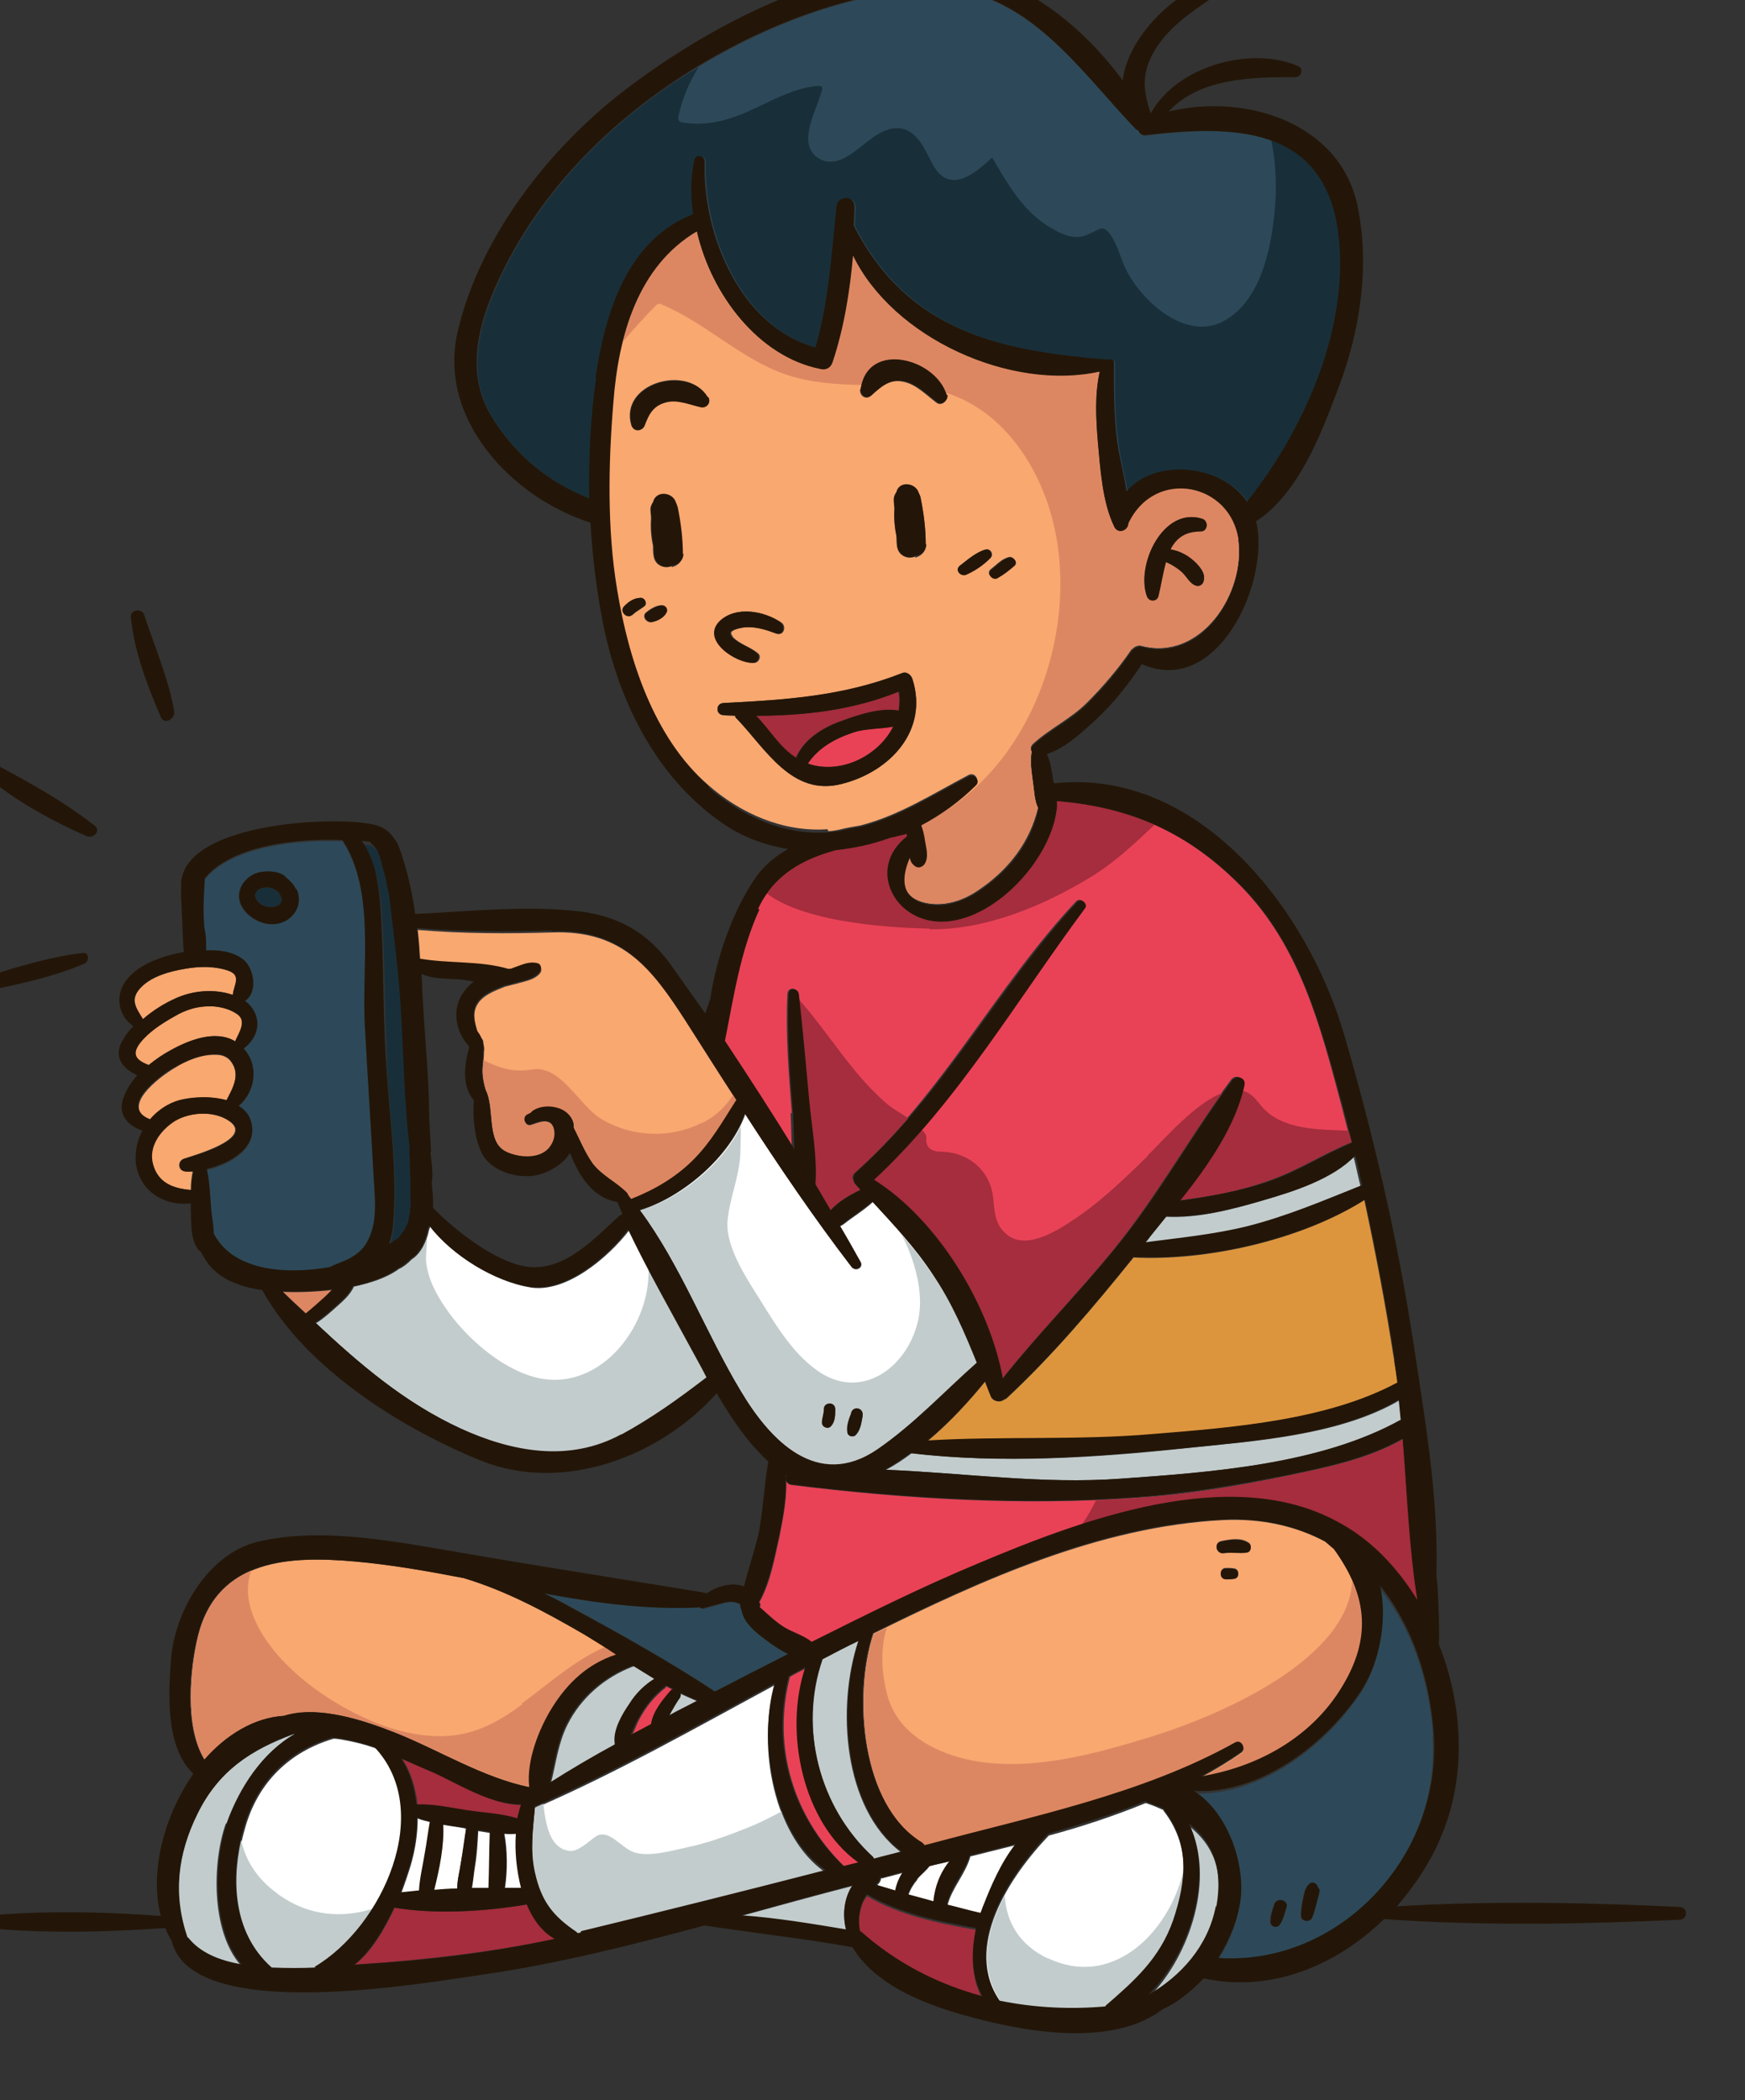 <?xml version="1.0" encoding="UTF-8" standalone="no"?>
<!-- Created with Inkscape (http://www.inkscape.org/) -->

<svg
   xmlns:dc="http://purl.org/dc/elements/1.1/"
   xmlns:cc="http://creativecommons.org/ns#"
   xmlns:rdf="http://www.w3.org/1999/02/22-rdf-syntax-ns#"
   xmlns:svg="http://www.w3.org/2000/svg"
   xmlns="http://www.w3.org/2000/svg"
   xmlns:sodipodi="http://sodipodi.sourceforge.net/DTD/sodipodi-0.dtd"
   xmlns:inkscape="http://www.inkscape.org/namespaces/inkscape"
   width="68.438mm"
   height="82.38mm"
   viewBox="0 0 68.438 82.38"
   version="1.1"
   id="svg8"
   inkscape:version="0.92.3 (3ce5693, 2018-03-11)"
   sodipodi:docname="drawing.svg">
  <rect x="0" y="0" width="68.438" height="82.38" fill="#333333" stroke="none"/>
  <defs
     id="defs2" />
  <sodipodi:namedview
     id="base"
     pagecolor="#ffffff"
     bordercolor="#666666"
     borderopacity="1.0"
     inkscape:pageopacity="0.0"
     inkscape:pageshadow="2"
     inkscape:zoom="0.12374369"
     inkscape:cx="1727.2375"
     inkscape:cy="496.82182"
     inkscape:document-units="mm"
     inkscape:current-layer="layer1"
     showgrid="false"
     fit-margin-top="0"
     fit-margin-left="0"
     fit-margin-right="0"
     fit-margin-bottom="0"
     inkscape:window-width="1366"
     inkscape:window-height="658"
     inkscape:window-x="0"
     inkscape:window-y="27"
     inkscape:window-maximized="1" />
  <g
     inkscape:label="Layer 1"
     inkscape:groupmode="layer"
     id="layer1"
     transform="translate(774.021,-401.205)">
    <g
       style="clip-rule:evenodd;fill-rule:evenodd;image-rendering:optimizeQuality;shape-rendering:geometricPrecision;text-rendering:geometricPrecision"
       id="g2311"
       transform="matrix(0.025,0,0,0.025,-851.839,317.406)">
      <path
         class="fil9"
         d="m 4201,3689 c -4,-29 -4,-58 2,-85 2,-9 17,-7 16,2 -4,113 55,259 174,292 21,-72 26,-146 33,-221 2,-17 28,-18 28,0 0,9 -1,20 -1,29 0,0 1,2 1,3 85,163 228,194 395,208 v 0 c 5,0 12,-2 12,5 0,42 -1,81 5,123 3,25 10,52 15,79 45,-52 148,-44 189,16 90,-113 162,-275 143,-422 -22,-170 -167,-170 -303,-153 -5,1 -9,-3 -11,-8 -2,-1 -4,-1 -5,-3 -93,-98 -180,-231 -335,-219 -135,11 -275,70 -387,145 -112,75 -209,175 -269,297 -34,70 -63,155 -19,228 37,60 89,104 154,130 -2,-64 2,-129 11,-190 15,-102 50,-216 153,-256 z"
         id="path2143"
         inkscape:connector-curvature="0"
         style="fill:#2d4959;fill-rule:nonzero" />
      <path
         class="fil10"
         d="m 5213,3718 c -11,-84 -51,-126 -106,-146 8,38 9,78 5,115 -6,59 -23,140 -82,170 -62,31 -136,-41 -156,-94 -4,-10 -19,-59 -36,-52 -9,4 -19,10 -28,12 -20,4 -40,-8 -56,-18 -40,-27 -61,-66 -85,-106 -30,29 -69,58 -94,9 -12,-23 -25,-55 -55,-55 -32,0 -57,35 -85,48 -19,9 -41,5 -51,-15 -11,-23 8,-61 15,-82 3,-11 9,-19 -6,-17 -12,1 -23,4 -35,8 -25,9 -48,21 -72,32 -34,15 -67,23 -104,17 -4,-1 -6,-5 -5,-9 6,-29 17,-54 32,-78 -13,8 -25,15 -37,23 -112,75 -209,175 -269,297 -34,70 -63,155 -19,228 37,60 89,104 154,130 -2,-64 2,-129 11,-190 15,-102 50,-216 153,-256 -4,-29 -4,-58 2,-85 2,-9 17,-7 16,2 -4,113 55,259 174,292 21,-72 26,-146 33,-221 2,-17 28,-18 28,0 0,9 -1,20 -1,29 0,0 1,2 1,3 85,163 228,194 395,208 v 0 c 5,0 12,-2 12,5 0,42 -1,81 5,123 3,25 10,52 15,79 45,-52 148,-44 189,16 90,-113 162,-275 143,-422 z"
         id="path2145"
         inkscape:connector-curvature="0"
         style="fill:#182f3a;fill-rule:nonzero" />
      <path
         class="fil11"
         d="m 4942,5261 c -8,10 -17,21 -25,31 -3,3 -5,6 -8,10 53,-7 107,-12 159,-25 63,-15 119,-40 179,-64 -4,-16 -7,-31 -11,-47 -34,36 -98,56 -144,70 -48,14 -101,28 -152,25 z"
         id="path2147"
         inkscape:connector-curvature="0"
         style="fill:#c3cccd;fill-rule:nonzero" />
      <path
         class="fil11"
         d="m 4543,5632 c -13,10 -27,19 -40,26 123,5 246,23 369,14 140,-10 314,-22 441,-93 -1,-11 -2,-21 -3,-31 -94,56 -229,65 -335,76 -141,15 -290,25 -431,8 z"
         id="path2149"
         inkscape:connector-curvature="0"
         style="fill:#c3cccd;fill-rule:nonzero" />
      <path
         class="fil6"
         d="m 4891,5325 c -62,77 -127,154 -199,221 -1,1 -3,2 -4,2 -6,5 -18,3 -21,-5 -3,-8 -6,-15 -9,-23 -23,28 -54,63 -90,93 117,-7 235,0 352,-10 123,-11 274,-21 385,-81 -1,-11 -3,-22 -5,-34 -13,-85 -29,-169 -47,-253 -98,62 -246,96 -363,90 z"
         id="path2151"
         inkscape:connector-curvature="0"
         style="fill:#dd953d;fill-rule:nonzero" />
      <path
         class="fil2"
         d="m 4938,6192 c -9,-4 -18,-8 -28,-11 -49,20 -100,37 -152,51 -62,65 -135,175 -76,262 54,11 110,14 166,9 44,-39 85,-74 106,-134 21,-62 26,-122 -16,-176 z"
         id="path2153"
         inkscape:connector-curvature="0"
         style="fill:#ffffff;fill-rule:nonzero" />
      <path
         class="fil11"
         d="m 4979,6217 c 39,80 3,201 -64,269 53,-30 95,-77 106,-139 12,-61 -6,-101 -43,-130 z"
         id="path2155"
         inkscape:connector-curvature="0"
         style="fill:#c3cccd;fill-rule:nonzero" />
      <path
         class="fil8"
         d="m 4644,6380 c -57,-10 -121,-23 -171,-53 -4,5 -7,10 -9,17 -4,13 -5,27 -2,41 0,0 1,1 1,1 56,50 121,83 191,102 -18,-32 -18,-71 -10,-107 z"
         id="path2157"
         inkscape:connector-curvature="0"
         style="fill:#a52d3d;fill-rule:nonzero" />
      <path
         class="fil2"
         d="m 4635,6265 c -8,28 -29,49 -36,77 17,5 35,9 52,13 1,-5 3,-9 5,-13 11,-29 27,-67 50,-95 -24,6 -48,12 -72,18 z"
         id="path2159"
         inkscape:connector-curvature="0"
         style="fill:#ffffff;fill-rule:nonzero" />
      <path
         class="fil9"
         d="m 5361,6077 c -6,-89 -34,-171 -84,-233 12,57 -2,124 -32,168 -56,82 -156,158 -260,154 52,33 81,112 73,170 -4,31 -16,63 -35,92 190,12 350,-161 337,-351 z m -231,268 v 0 c -3,9 -4,18 -10,26 -4,6 -15,5 -15,-4 0,-9 3,-18 6,-27 4,-12 23,-7 19,5 z m 51,-21 v 0 c -1,4 -2,8 -3,11 -2,8 -4,16 -7,24 -4,9 -19,9 -18,-2 0,-10 2,-20 4,-30 2,-9 5,-15 10,-20 6,-4 13,2 13,8 0,-3 0,4 1,3 0,2 0,4 -1,6 z"
         id="path2161"
         inkscape:connector-curvature="0"
         style="fill:#2d4959;fill-rule:nonzero" />
      <path
         class="fil2"
         d="m 3702,6095 c -17,-6 -33,-10 -50,-13 -5,-1 -11,-2 -16,-2 -68,20 -119,68 -139,141 -22,76 -19,164 44,220 23,1 47,1 69,0 107,-63 189,-245 94,-345 z"
         id="path2163"
         inkscape:connector-curvature="0"
         style="fill:#ffffff;fill-rule:nonzero" />
      <path
         class="fil11"
         d="m 4757,6425 c -45,-21 -66,-58 -68,-99 -29,54 -42,115 -6,167 54,11 110,14 166,9 44,-39 85,-74 106,-134 10,-30 17,-60 16,-89 -18,96 -107,195 -213,146 z"
         id="path2165"
         inkscape:connector-curvature="0"
         style="fill:#c3cccd;fill-rule:nonzero" />
      <path
         class="fil11"
         d="m 3548,6323 c -32,-23 -50,-52 -57,-84 -16,72 -9,150 49,202 23,1 47,1 69,0 36,-21 69,-56 94,-96 -50,17 -104,15 -154,-21 z"
         id="path2167"
         inkscape:connector-curvature="0"
         style="fill:#c3cccd;fill-rule:nonzero" />
      <path
         class="fil2"
         d="m 3742,6322 c 10,-1 19,-3 29,-3 1,-20 6,-39 9,-58 3,-17 5,-34 8,-50 -7,-2 -14,-3 -20,-6 0,25 -4,50 -11,74 -4,13 -9,28 -15,44 z"
         id="path2169"
         inkscape:connector-curvature="0"
         style="fill:#ffffff;fill-rule:nonzero" />
      <path
         class="fil11"
         d="m 3468,6213 c 20,-56 56,-111 107,-140 -1,0 -1,0 -2,0 -65,24 -118,57 -151,125 -31,64 -39,128 -16,195 17,23 48,36 84,42 -47,-54 -44,-163 -23,-222 z"
         id="path2171"
         inkscape:connector-curvature="0"
         style="fill:#c3cccd;fill-rule:nonzero" />
      <path
         class="fil2"
         d="m 3830,6316 c 0,-14 4,-28 6,-42 3,-17 6,-35 8,-53 -2,0 -4,-1 -6,-1 -10,-2 -20,-3 -31,-5 2,33 -6,71 -14,103 12,-1 24,-1 36,-2 z"
         id="path2173"
         inkscape:connector-curvature="0"
         style="fill:#ffffff;fill-rule:nonzero" />
      <path
         class="fil2"
         d="m 4328,5996 c -124,67 -247,137 -376,193 -3,35 -8,69 0,104 10,45 28,68 65,93 1,0 1,1 2,2 2,0 3,-1 5,-1 128,-32 256,-64 384,-96 -81,-54 -108,-200 -80,-293 z"
         id="path2175"
         inkscape:connector-curvature="0"
         style="fill:#ffffff;fill-rule:nonzero" />
      <path
         class="fil11"
         d="m 4339,6194 c -17,9 -34,18 -52,25 -32,13 -65,25 -99,32 -23,5 -58,15 -81,7 -20,-7 -39,-37 -59,-25 -11,7 -28,25 -42,23 -31,-4 -37,-41 -41,-74 -4,2 -9,4 -13,6 -3,35 -8,69 0,104 10,45 28,68 65,93 1,0 1,1 2,2 2,0 3,-1 5,-1 128,-32 256,-64 384,-96 -31,-21 -54,-55 -69,-94 z"
         id="path2177"
         inkscape:connector-curvature="0"
         style="fill:#c3cccd;fill-rule:nonzero" />
      <path
         class="fil11"
         d="m 4440,6380 c -6,-23 -3,-50 10,-69 -58,15 -116,31 -174,47 55,4 109,13 163,22 z"
         id="path2179"
         inkscape:connector-curvature="0"
         style="fill:#c3cccd;fill-rule:nonzero" />
      <path
         class="fil8"
         d="m 4430,4484 c 23,-8 64,-23 92,-17 2,-10 2,-20 0,-30 -71,29 -148,38 -224,38 21,22 36,50 63,66 12,-28 41,-47 69,-57 z"
         id="path2181"
         inkscape:connector-curvature="0"
         style="fill:#a52d3d;fill-rule:nonzero" />
      <path
         class="fil7"
         d="m 4378,5969 c -9,5 -18,9 -26,14 -28,109 5,219 85,297 0,0 0,1 1,1 8,-2 16,-4 24,-6 -86,-62 -116,-206 -83,-306 z"
         id="path2183"
         inkscape:connector-curvature="0"
         style="fill:#e94256;fill-rule:nonzero" />
      <path
         class="fil2"
         d="m 3853,6315 c 9,0 18,0 27,0 1,-29 1,-58 2,-87 -6,-1 -13,-2 -19,-3 -1,19 -2,37 -5,55 -2,12 -3,24 -5,36 z"
         id="path2185"
         inkscape:connector-curvature="0"
         style="fill:#ffffff;fill-rule:nonzero" />
      <path
         class="fil8"
         d="m 3940,6340 c -65,11 -143,16 -208,5 -16,34 -36,69 -63,90 3,0 6,0 8,-1 103,-7 206,-19 307,-40 -20,-11 -34,-31 -44,-54 z"
         id="path2187"
         inkscape:connector-curvature="0"
         style="fill:#a52d3d;fill-rule:nonzero" />
      <path
         class="fil12"
         d="m 3634,5376 c -27,3 -55,4 -77,3 12,12 24,23 36,34 10,-9 21,-17 31,-27 4,-3 7,-7 11,-11 z"
         id="path2189"
         inkscape:connector-curvature="0"
         style="fill:#dd8762;fill-rule:nonzero" />
      <path
         class="fil9"
         d="m 3630,5342 c 11,-7 25,-9 35,-16 6,-4 12,-10 18,-15 26,-36 17,-81 15,-126 -4,-75 -9,-149 -13,-224 -5,-90 17,-209 -35,-289 -73,-3 -175,9 -216,60 -1,17 -3,35 -2,53 0,7 1,15 1,22 1,8 2,16 3,24 0,1 0,2 0,3 0,3 0,7 0,10 21,-1 42,2 58,14 18,13 24,52 3,65 26,19 27,52 -1,74 0,0 -1,0 -1,1 24,26 19,67 -8,90 9,6 17,15 20,27 10,39 -32,64 -70,73 5,21 6,42 7,63 1,12 4,25 4,38 27,59 108,67 183,55 z m -88,-540 v 0 c -26,2 -61,-22 -54,-52 4,-15 19,-28 34,-30 11,-2 31,-1 39,9 6,4 11,10 15,18 12,26 -7,53 -35,55 z"
         id="path2191"
         inkscape:connector-curvature="0"
         style="fill:#2d4959;fill-rule:nonzero" />
      <path
         class="fil10"
         d="m 3522,4746 c 0,0 -1,0 -1,0 -5,3 -10,7 -8,12 4,14 21,20 33,16 10,-4 11,-11 5,-20 -6,-9 -19,-12 -29,-8 z"
         id="path2193"
         inkscape:connector-curvature="0"
         style="fill:#182f3a;fill-rule:nonzero" />
      <path
         class="fil2"
         d="m 4490,5627 c 58,-40 104,-89 156,-136 -19,-47 -39,-94 -68,-137 -28,-43 -62,-79 -96,-116 -14,13 -31,23 -46,35 -2,1 -3,2 -5,3 11,19 21,38 32,56 5,9 -8,16 -14,8 -59,-77 -114,-158 -167,-240 -24,67 -98,130 -165,151 64,86 104,194 159,285 46,77 120,155 214,91 z m -41,-58 v 0 c 4,-11 20,-7 18,5 -2,10 -3,22 -11,30 -4,4 -12,2 -13,-3 -2,-11 2,-21 6,-31 z m -43,-6 v 0 c 1,-12 18,-12 18,0 0,9 0,19 -7,27 -5,5 -13,1 -14,-6 0,-7 2,-14 3,-21 z"
         id="path2195"
         inkscape:connector-curvature="0"
         style="fill:#ffffff;fill-rule:nonzero" />
      <path
         class="fil13"
         d="m 3475,5113 c -24,-19 -64,-17 -89,-2 -23,14 -42,40 -34,68 8,29 32,38 60,40 0,-10 1,-19 3,-29 -4,0 -8,1 -11,0 -12,0 -14,-16 -3,-20 14,-5 106,-30 74,-57 z"
         id="path2197"
         inkscape:connector-curvature="0"
         style="fill:#f9a870;fill-rule:nonzero" />
      <path
         class="fil7"
         d="m 4305,5874 c 13,11 25,23 39,32 13,8 31,13 43,23 86,-44 172,-86 261,-123 159,-67 395,-157 563,-66 51,28 94,71 126,123 -12,-84 -16,-169 -23,-253 -56,32 -122,45 -184,58 -77,16 -155,29 -234,34 -178,13 -364,2 -541,-20 -8,-1 -11,-8 -8,-14 0,0 -1,-1 -1,-1 2,31 -4,64 -10,94 -8,35 -14,73 -32,105 0,0 0,1 1,1 1,2 1,4 0,6 z"
         id="path2199"
         inkscape:connector-curvature="0"
         style="fill:#e94256;fill-rule:nonzero" />
      <path
         class="fil2"
         d="m 4100,5282 c -33,43 -99,99 -155,90 -55,-9 -122,-49 -157,-96 -1,2 -1,3 -2,5 -4,20 -13,38 -27,47 -6,6 -13,12 -20,15 -19,14 -44,22 -71,28 -6,14 -20,25 -31,35 -9,8 -18,16 -28,22 69,65 139,125 228,166 81,38 170,55 253,9 48,-26 91,-57 134,-90 -8,-14 -15,-27 -22,-41 -34,-62 -70,-126 -101,-191 z"
         id="path2201"
         inkscape:connector-curvature="0"
         style="fill:#ffffff;fill-rule:nonzero" />
      <path
         class="fil11"
         d="m 4578,5355 c -16,-24 -33,-45 -51,-66 2,4 4,8 6,12 16,35 28,79 21,118 -15,78 -91,134 -161,82 -36,-26 -62,-68 -85,-105 -21,-34 -57,-85 -54,-128 3,-35 18,-68 20,-104 0,-3 1,-25 1,-45 -29,60 -96,114 -158,132 64,86 104,194 159,285 46,77 120,155 214,91 58,-40 104,-89 156,-136 -19,-47 -39,-94 -68,-137 z m -162,235 v 0 c -5,5 -13,1 -14,-6 0,-7 2,-14 3,-21 1,-12 18,-12 18,0 0,9 0,19 -7,27 z m 50,-16 v 0 c -2,10 -3,22 -11,30 -4,4 -12,2 -13,-3 -2,-11 2,-21 6,-31 4,-11 20,-7 18,5 z"
         id="path2203"
         inkscape:connector-curvature="0"
         style="fill:#c3cccd;fill-rule:nonzero" />
      <path
         class="fil11"
         d="m 4201,5472 c -23,-43 -48,-86 -71,-130 4,93 -80,199 -181,170 -53,-15 -108,-64 -138,-109 -15,-22 -28,-47 -30,-74 0,-8 1,-22 2,-36 -5,15 -13,28 -24,35 -6,6 -13,12 -20,15 -19,14 -44,22 -71,28 -6,14 -20,25 -31,35 -9,8 -18,16 -28,22 69,65 139,125 228,166 81,38 170,55 253,9 48,-26 91,-57 134,-90 -8,-14 -15,-27 -22,-41 z"
         id="path2205"
         inkscape:connector-curvature="0"
         style="fill:#c3cccd;fill-rule:nonzero" />
      <path
         class="fil13"
         d="m 3468,5079 c 10,-19 22,-40 8,-60 -5,-8 -14,-12 -24,-12 -23,-1 -47,9 -66,21 -25,15 -86,62 -37,81 12,-14 28,-24 46,-30 19,-6 49,-8 74,0 z"
         id="path2207"
         inkscape:connector-curvature="0"
         style="fill:#f9a870;fill-rule:nonzero" />
      <path
         class="fil7"
         d="m 4514,4492 c -20,4 -43,2 -62,9 -30,10 -55,24 -72,49 51,18 111,-12 134,-58 z"
         id="path2209"
         inkscape:connector-curvature="0"
         style="fill:#e94256;fill-rule:nonzero" />
      <path
         class="fil7"
         d="m 4355,5099 c -5,-62 -10,-125 -7,-188 1,-11 15,-10 16,0 7,55 11,109 16,164 4,43 13,90 10,134 8,14 16,27 24,41 13,-14 30,-24 47,-32 -2,-3 -5,-5 -7,-8 -1,-1 -2,-3 -3,-5 -3,-5 -3,-11 3,-15 137,-121 222,-291 347,-424 6,-6 18,2 12,10 -105,141 -200,306 -331,426 100,62 181,195 202,312 56,-70 119,-134 176,-204 69,-84 120,-178 184,-264 7,-9 21,-4 19,8 -14,64 -58,126 -101,181 48,-6 94,-14 141,-31 46,-16 85,-42 129,-60 -5,-19 -10,-38 -15,-58 -33,-124 -65,-250 -159,-345 -83,-84 -175,-124 -289,-133 0,2 0,4 0,6 0,1 0,2 0,3 -7,78 -93,175 -175,180 -78,5 -126,-83 -60,-134 0,-1 0,-2 -1,-4 -1,0 -1,1 -2,1 -8,2 -17,4 -25,6 -27,10 -55,16 -84,19 -51,14 -97,38 -122,92 -30,65 -40,136 -54,206 38,56 74,112 109,170 -1,-19 -1,-37 -2,-55 z"
         id="path2211"
         inkscape:connector-curvature="0"
         style="fill:#e94256;fill-rule:nonzero" />
      <path
         class="fil8"
         d="m 5314,5610 c -56,32 -122,45 -184,58 -77,16 -155,29 -234,34 -21,2 -42,3 -64,4 -6,13 -14,26 -22,38 134,-43 283,-67 400,-4 51,28 94,71 126,123 -12,-84 -16,-169 -23,-253 z"
         id="path2213"
         inkscape:connector-curvature="0"
         style="fill:#a52d3d;fill-rule:nonzero" />
      <path
         class="fil8"
         d="m 4572,4810 c 88,1 178,-37 252,-82 39,-24 68,-52 100,-82 -47,-21 -97,-33 -153,-37 0,2 0,4 0,6 0,1 0,2 0,3 -7,78 -93,175 -175,180 -78,5 -126,-83 -60,-134 0,-1 0,-2 -1,-4 -1,0 -1,1 -2,1 -8,2 -17,4 -25,6 -27,10 -55,16 -84,19 -43,12 -82,31 -108,68 63,48 207,54 255,55 z"
         id="path2215"
         inkscape:connector-curvature="0"
         style="fill:#a52d3d;fill-rule:nonzero" />
      <path
         class="fil8"
         d="m 4537,5106 c -14,-9 -29,-18 -35,-24 -54,-47 -89,-109 -136,-162 6,52 11,104 15,156 4,43 13,90 10,134 8,14 16,27 24,41 13,-14 30,-24 47,-32 -2,-3 -5,-5 -7,-8 -1,-1 -2,-3 -3,-5 -3,-5 -3,-11 3,-15 29,-26 56,-54 82,-84 z"
         id="path2217"
         inkscape:connector-curvature="0"
         style="fill:#a52d3d;fill-rule:nonzero" />
      <path
         class="fil8"
         d="m 4914,5165 c -38,37 -77,75 -122,104 -26,17 -74,46 -103,17 -15,-14 -16,-32 -18,-52 -3,-43 -37,-74 -81,-75 -14,0 -26,-5 -24,-22 0,-4 -2,-8 -7,-12 -24,28 -49,54 -76,78 100,62 181,195 202,312 56,-70 119,-134 176,-204 63,-78 112,-164 169,-244 -43,16 -93,75 -117,98 z"
         id="path2219"
         inkscape:connector-curvature="0"
         style="fill:#a52d3d;fill-rule:nonzero" />
      <path
         class="fil8"
         d="m 5086,5081 c -7,-10 -15,-15 -24,-18 -16,61 -57,119 -99,172 48,-6 94,-14 141,-31 46,-16 85,-42 129,-60 -1,-6 -3,-12 -5,-18 -51,-2 -112,-1 -142,-46 z"
         id="path2221"
         inkscape:connector-curvature="0"
         style="fill:#a52d3d;fill-rule:nonzero" />
      <path
         class="fil13"
         d="m 4412,4656 c 5,0 11,-1 16,-2 12,-3 23,-5 35,-7 61,-16 112,-49 169,-79 9,-5 18,6 11,14 -25,25 -54,46 -86,63 3,8 4,16 6,25 2,12 6,25 -1,36 -3,5 -11,7 -16,2 -3,-4 -5,-8 -7,-12 -13,30 -16,65 29,73 29,5 57,-5 80,-21 46,-31 80,-74 93,-129 -6,-12 -6,-28 -8,-40 -2,-16 -5,-32 -2,-48 -2,-4 -2,-8 2,-12 26,-24 59,-39 85,-65 25,-25 48,-52 68,-81 1,-2 3,-3 4,-4 3,-3 8,-5 13,-4 93,25 164,-82 152,-167 -12,-90 -131,-115 -173,-27 v 0 c 0,11 -17,18 -22,6 -19,-39 -22,-91 -26,-134 -3,-37 -5,-74 3,-110 -139,31 -324,-52 -387,-182 -5,57 -14,113 -32,167 -3,8 -10,12 -19,11 -97,-19 -171,-115 -194,-216 -93,55 -123,164 -131,268 -8,96 -10,200 6,295 18,109 57,232 143,307 51,45 118,75 188,70 z m 587,-491 v 0 c 10,3 9,20 -3,20 -25,-1 -39,11 -47,28 12,2 23,7 33,15 10,8 24,22 19,35 -2,5 -7,9 -12,7 -10,-3 -15,-15 -23,-22 -7,-6 -16,-11 -24,-15 -5,18 -8,38 -12,54 -2,9 -15,8 -18,0 -18,-49 26,-142 87,-122 z m -450,60 v 0 c -11,5 -27,0 -29,-16 -1,-5 -1,-11 -1,-16 -3,-14 -4,-29 -3,-43 0,-5 -1,-10 -1,-14 0,-4 2,-8 4,-11 4,-18 30,-15 35,1 1,2 3,4 3,8 5,24 8,49 8,74 0,10 -8,17 -17,19 z m 154,14 v 0 c -8,7 -17,13 -26,19 -8,5 -18,-7 -10,-13 9,-7 17,-16 28,-19 7,-2 13,7 7,13 z m -85,1 v 0 c 13,-10 25,-21 41,-26 8,-2 13,8 8,13 -11,11 -24,20 -38,26 -8,4 -19,-7 -10,-14 z m -155,-278 v 0 c 11,-76 118,-48 135,10 2,8 -8,18 -16,12 -16,-12 -32,-29 -52,-33 -22,-5 -35,8 -51,22 -8,7 -18,0 -17,-10 z m -371,341 v 0 c 7,-7 16,-13 26,-13 6,0 11,9 6,13 -6,5 -13,8 -18,13 -9,8 -22,-5 -13,-13 z m 66,9 v 0 c -3,9 -14,14 -23,16 -8,2 -16,-9 -9,-15 6,-5 14,-10 21,-11 6,-1 12,4 10,10 z m 9,-72 v 0 c -11,5 -27,0 -29,-16 -1,-5 -1,-11 -1,-16 -3,-14 -4,-28 -3,-43 0,-5 -1,-10 -1,-14 0,-4 2,-8 4,-11 4,-18 30,-15 35,1 1,2 3,4 3,8 5,24 8,49 8,74 0,11 -8,17 -17,19 z m 44,-250 v 0 c -16,-3 -36,-12 -53,-8 -21,5 -28,18 -35,37 -3,9 -17,10 -20,0 -19,-66 88,-96 119,-45 5,9 -3,17 -12,16 z m 32,336 v 0 c 25,-24 70,-15 96,3 8,6 3,21 -7,17 -13,-5 -29,-10 -43,-10 -6,0 -11,0 -17,2 -4,1 -9,3 -10,4 -1,1 -2,1 -2,2 0,0 0,0 0,0 0,0 0,2 0,1 0,0 0,2 0,2 1,2 2,3 3,5 11,11 27,15 39,25 6,5 1,15 -6,15 -27,1 -83,-36 -52,-66 z m 26,154 v 0 c -2,-2 -2,-4 -3,-5 -6,0 -12,0 -18,-1 -13,-1 -13,-19 0,-19 98,-5 188,-10 280,-47 7,-3 14,3 16,9 26,81 -35,146 -111,165 -78,20 -119,-55 -164,-102 z"
         id="path2223"
         inkscape:connector-curvature="0"
         style="fill:#f9a870;fill-rule:nonzero" />
      <path
         class="fil13"
         d="m 3389,4918 c 27,-12 60,-15 89,-5 1,-15 14,-31 -7,-38 -21,-7 -46,-7 -68,-3 -24,4 -52,12 -69,29 -18,19 -8,32 3,50 16,-14 34,-25 52,-33 z"
         id="path2225"
         inkscape:connector-curvature="0"
         style="fill:#f9a870;fill-rule:nonzero" />
      <path
         class="fil13"
         d="m 3380,5000 c 28,-16 71,-33 102,-14 0,0 0,0 0,0 0,0 0,-1 0,-1 5,-12 18,-30 4,-41 -10,-8 -25,-12 -38,-13 -20,-1 -37,2 -55,12 -20,11 -41,23 -56,40 -18,20 -15,31 9,40 11,-9 22,-17 34,-23 z"
         id="path2227"
         inkscape:connector-curvature="0"
         style="fill:#f9a870;fill-rule:nonzero" />
      <path
         class="fil10"
         d="m 3719,5016 c 5,87 19,178 11,264 -1,9 -3,18 -6,27 3,-2 6,-4 9,-6 2,-2 5,-4 7,-5 5,-8 11,-15 14,-24 1,-4 2,-7 2,-11 0,-2 1,-4 1,-5 0,-1 0,-2 0,-3 0,-3 1,-6 1,-8 -1,-16 0,-32 -1,-48 -1,-15 -1,-30 -1,-44 -8,-68 -9,-137 -13,-205 -4,-64 -12,-127 -19,-190 -2,-6 -2,-13 -4,-18 -1,-3 -1,-7 -2,-10 -3,-9 -5,-19 -8,-29 -2,-7 -5,-14 -10,-19 -1,-1 -3,-2 -4,-3 -4,-1 -9,-1 -14,-2 19,27 26,63 29,97 6,81 5,163 9,245 z"
         id="path2229"
         inkscape:connector-curvature="0"
         style="fill:#182f3a;fill-rule:nonzero" />
      <path
         class="fil13"
         d="m 3911,4874 c 1,0 1,0 2,0 2,-1 5,-1 7,-2 12,-4 23,-10 36,-7 7,2 7,10 4,14 -9,11 -26,13 -39,17 -5,1 -11,3 -16,4 -17,7 -37,14 -45,31 -6,13 -2,27 2,40 3,3 5,7 7,12 1,1 2,2 2,4 0,1 0,2 0,2 1,4 2,9 1,13 0,9 -1,19 -2,29 0,11 2,22 5,32 15,29 0,82 33,98 19,9 50,11 66,-5 9,-9 13,-21 8,-33 -7,-18 -26,-8 -36,-5 -9,3 -13,-10 -6,-15 2,-1 4,-2 6,-3 1,-1 1,-2 3,-3 12,-8 28,-9 42,-4 12,4 24,16 22,29 10,20 18,41 31,58 14,20 36,29 53,45 1,1 2,2 2,4 2,2 3,4 5,6 36,-14 69,-34 97,-61 29,-28 46,-60 67,-93 0,0 1,-1 1,-1 -27,-42 -54,-84 -80,-125 -54,-84 -100,-144 -210,-140 -70,2 -141,2 -211,-4 2,16 3,32 4,48 46,8 94,3 139,16 z"
         id="path2231"
         inkscape:connector-curvature="0"
         style="fill:#f9a870;fill-rule:nonzero" />
      <path
         class="fil2"
         d="m 3931,6314 c -7,-28 -10,-58 -8,-85 -6,1 -13,1 -19,0 5,27 5,58 1,85 9,0 18,0 26,0 z"
         id="path2233"
         inkscape:connector-curvature="0"
         style="fill:#ffffff;fill-rule:nonzero" />
      <path
         class="fil2"
         d="m 4552,6301 c -6,7 -11,15 -14,24 13,4 26,8 40,11 2,-22 11,-46 26,-64 -11,3 -22,5 -33,8 -5,7 -13,13 -19,20 z"
         id="path2235"
         inkscape:connector-curvature="0"
         style="fill:#ffffff;fill-rule:nonzero" />
      <path
         class="fil11"
         d="m 4141,5987 c -11,-7 -23,-14 -34,-21 -1,1 -1,1 -2,1 -44,17 -81,49 -102,91 -15,30 -18,61 -26,92 33,-21 67,-41 102,-60 0,-1 0,-1 0,-2 -3,-20 12,-45 23,-62 11,-16 23,-29 39,-39 z"
         id="path2237"
         inkscape:connector-curvature="0"
         style="fill:#c3cccd;fill-rule:nonzero" />
      <path
         class="fil2"
         d="m 4531,6290 c -11,3 -23,6 -34,9 -1,0 -1,0 -2,0 0,2 -1,4 -2,6 -1,2 -3,3 -4,5 10,3 20,6 30,9 2,-10 6,-20 12,-29 z"
         id="path2239"
         inkscape:connector-curvature="0"
         style="fill:#ffffff;fill-rule:nonzero" />
      <path
         class="fil13"
         d="m 3559,6044 c 54,-17 125,7 173,26 70,28 139,71 212,86 -5,-41 15,-93 36,-125 25,-39 57,-68 100,-83 -17,-11 -33,-22 -49,-31 -62,-36 -124,-69 -190,-89 -57,-11 -114,-21 -170,-26 -101,-9 -216,-5 -247,115 -13,52 -22,145 10,196 34,-39 78,-67 125,-69 z"
         id="path2241"
         inkscape:connector-curvature="0"
         style="fill:#f9a870;fill-rule:nonzero" />
      <path
         class="fil9"
         d="m 4235,6007 c 24,-12 48,-25 72,-37 14,-7 28,-15 43,-22 -12,-6 -24,-14 -32,-20 -16,-11 -38,-28 -41,-49 -1,-2 -2,-4 -2,-7 0,-1 0,-1 0,-2 -7,-4 -15,-5 -24,-3 -11,3 -22,6 -33,9 -3,1 -6,0 -8,-2 -81,4 -162,-7 -243,-22 12,6 25,13 37,19 78,42 157,86 231,135 z"
         id="path2243"
         inkscape:connector-curvature="0"
         style="fill:#2d4959;fill-rule:nonzero" />
      <path
         class="fil8"
         d="m 3790,6132 c -15,-7 -31,-14 -46,-20 14,21 21,46 24,72 26,-2 54,5 79,9 26,4 54,5 80,13 1,-8 3,-15 6,-22 -48,1 -101,-34 -142,-52 z"
         id="path2245"
         inkscape:connector-curvature="0"
         style="fill:#a52d3d;fill-rule:nonzero" />
      <path
         class="fil11"
         d="m 4403,5956 c -37,108 -5,233 79,310 1,1 2,2 2,3 14,-4 28,-7 42,-11 -91,-69 -101,-228 -67,-331 -19,9 -38,19 -57,29 z"
         id="path2247"
         inkscape:connector-curvature="0"
         style="fill:#c3cccd;fill-rule:nonzero" />
      <path
         class="fil13"
         d="m 4998,6140 c 84,-14 164,-56 213,-128 58,-86 47,-156 -5,-229 -2,-2 -5,-4 -7,-6 -2,-2 -5,-4 -7,-6 -45,-24 -99,-37 -161,-34 -193,10 -378,94 -548,178 -32,97 -19,269 76,328 2,1 4,3 5,5 3,-1 5,-1 8,-2 160,-43 333,-78 479,-159 10,-6 18,9 9,15 -20,14 -40,26 -62,38 z m 52,-312 v 0 c -5,1 -9,1 -14,1 -11,0 -11,-17 0,-17 5,0 10,0 14,1 7,2 7,12 0,15 z m -17,-40 v 0 c -11,2 -17,-15 -5,-18 14,-3 31,-6 43,2 6,3 5,14 -2,15 -12,2 -24,-1 -36,1 z"
         id="path2249"
         inkscape:connector-curvature="0"
         style="fill:#f9a870;fill-rule:nonzero" />
      <path
         class="fil12"
         d="m 5056,4200 c -12,-90 -131,-115 -173,-27 v 0 c 0,11 -17,18 -22,6 -19,-39 -22,-91 -26,-134 -3,-37 -5,-74 3,-110 -139,31 -324,-52 -387,-182 -5,57 -14,113 -32,167 -3,8 -10,12 -19,11 -97,-19 -171,-115 -194,-216 -65,38 -99,103 -116,173 17,-20 34,-39 52,-57 2,-2 5,-3 7,-2 71,29 126,87 198,111 39,13 78,15 117,16 16,-66 112,-41 132,12 87,27 144,110 167,196 47,176 -34,402 -204,480 -1,0 -1,1 -2,1 3,8 4,16 6,25 2,12 6,25 -1,36 -3,5 -11,7 -16,2 -3,-4 -5,-8 -7,-12 -13,30 -16,65 29,73 29,5 57,-5 80,-21 46,-31 80,-74 93,-129 -6,-12 -6,-28 -8,-40 -2,-16 -5,-32 -2,-48 -2,-4 -2,-8 2,-12 26,-24 59,-39 85,-65 25,-25 48,-52 68,-81 1,-2 3,-3 4,-4 3,-3 8,-5 13,-4 93,25 164,-82 152,-167 z m -60,-14 v 0 c -25,-1 -39,11 -47,28 12,2 23,7 33,15 10,8 24,22 19,35 -2,5 -7,9 -12,7 -10,-3 -15,-15 -23,-22 -7,-6 -16,-11 -24,-15 -5,18 -8,38 -12,54 -2,9 -15,8 -18,0 -18,-49 26,-142 87,-122 10,3 9,20 -3,20 z"
         id="path2251"
         inkscape:connector-curvature="0"
         style="fill:#dd8762;fill-rule:nonzero" />
      <path
         class="fil13"
         d="m 4499,3957 c 17,0 34,1 51,3 -6,-4 -13,-7 -20,-8 -12,-3 -22,0 -31,6 z"
         id="path2253"
         inkscape:connector-curvature="0"
         style="fill:#f9a870;fill-rule:nonzero" />
      <path
         class="fil12"
         d="m 4213,5114 c -50,25 -110,22 -158,-7 -34,-21 -63,-85 -108,-77 -25,4 -44,0 -66,-10 -3,-1 -6,-3 -10,-5 0,5 -1,10 -1,15 0,11 2,22 5,32 15,29 0,82 33,98 19,9 50,11 66,-5 9,-9 13,-21 8,-33 -7,-18 -26,-8 -36,-5 -9,3 -13,-10 -6,-15 2,-1 4,-2 6,-3 1,-1 1,-2 3,-3 12,-8 28,-9 42,-4 12,4 24,16 22,29 10,20 18,41 31,58 14,20 36,29 53,45 1,1 2,2 2,4 2,2 3,4 5,6 36,-14 69,-34 97,-61 29,-28 46,-60 67,-93 0,0 1,-1 1,-1 -2,-3 -4,-6 -6,-9 -12,18 -28,34 -49,44 z"
         id="path2255"
         inkscape:connector-curvature="0"
         style="fill:#dd8762;fill-rule:nonzero" />
      <path
         class="fil12"
         d="m 3932,6026 c -31,23 -63,42 -102,48 -45,7 -96,-5 -137,-23 -73,-31 -170,-101 -189,-183 -4,-18 -3,-36 3,-52 -39,17 -69,47 -83,101 -13,52 -22,145 10,196 34,-39 78,-67 125,-69 54,-17 125,7 173,26 70,28 139,71 212,86 -5,-41 15,-93 36,-125 25,-39 57,-68 100,-83 -6,-4 -12,-8 -18,-12 -47,20 -90,59 -131,89 z"
         id="path2257"
         inkscape:connector-curvature="0"
         style="fill:#dd8762;fill-rule:nonzero" />
      <path
         class="fil12"
         d="m 5234,5833 c -6,122 -205,210 -316,244 -87,27 -189,55 -281,37 -55,-11 -113,-40 -131,-98 -9,-30 -14,-75 -2,-110 -7,3 -14,7 -21,10 -32,97 -19,269 76,328 2,1 4,3 5,5 3,-1 5,-1 8,-2 160,-43 333,-78 479,-159 10,-6 18,9 9,15 -20,14 -40,26 -62,38 84,-14 164,-56 213,-128 45,-67 49,-124 23,-180 z"
         id="path2259"
         inkscape:connector-curvature="0"
         style="fill:#dd8762;fill-rule:nonzero" />
      <path
         class="fil11"
         d="m 4180,6009 c 1,2 1,5 -1,7 -6,9 -11,18 -17,28 15,-8 30,-15 44,-23 -9,-4 -18,-8 -27,-12 z"
         id="path2261"
         inkscape:connector-curvature="0"
         style="fill:#c3cccd;fill-rule:nonzero" />
      <path
         class="fil7"
         d="m 4135,6059 c 3,-20 18,-38 31,-53 1,-1 3,-2 4,-2 -4,-2 -8,-4 -12,-6 0,1 -1,1 -1,2 -17,13 -31,30 -41,49 -5,9 -8,19 -13,28 11,-6 21,-11 32,-17 0,0 0,0 0,0 z"
         id="path2263"
         inkscape:connector-curvature="0"
         style="fill:#e94256;fill-rule:nonzero" />
      <g
         id="g2309">
        <path
           class="fil3"
           d="m 4118,4290 c -11,0 -19,6 -26,13 -9,8 5,22 13,13 6,-5 12,-9 18,-13 6,-4 1,-14 -6,-13 z"
           id="path2265"
           inkscape:connector-curvature="0"
           style="fill:#231608;fill-rule:nonzero" />
        <path
           class="fil3"
           d="m 4996,4186 c 12,0 13,-16 3,-20 -62,-20 -105,73 -87,122 3,8 15,9 18,0 4,-16 7,-36 12,-54 9,4 17,9 24,15 8,7 13,19 23,22 5,2 11,-2 12,-7 4,-13 -10,-28 -19,-35 -10,-8 -21,-13 -33,-15 9,-17 22,-28 47,-28 z"
           id="path2267"
           inkscape:connector-curvature="0"
           style="fill:#231608;fill-rule:nonzero" />
        <path
           class="fil3"
           d="m 4223,3975 c -31,-51 -139,-21 -119,45 3,10 16,9 20,0 7,-19 14,-32 35,-37 17,-4 36,4 53,8 9,2 17,-7 12,-16 z"
           id="path2269"
           inkscape:connector-curvature="0"
           style="fill:#231608;fill-rule:nonzero" />
        <path
           class="fil3"
           d="m 4598,3972 c -17,-58 -124,-86 -135,-10 -1,10 9,17 17,10 15,-14 29,-26 51,-22 20,4 36,21 52,33 8,6 18,-4 16,-12 z"
           id="path2271"
           inkscape:connector-curvature="0"
           style="fill:#231608;fill-rule:nonzero" />
        <path
           class="fil3"
           d="m 4565,4207 c 0,-25 -3,-49 -8,-74 -1,-3 -2,-6 -3,-8 -5,-16 -31,-19 -35,-1 -2,3 -4,6 -4,11 0,5 0,10 1,14 -1,14 0,29 3,43 1,5 1,11 1,16 2,16 18,22 29,16 9,-1 17,-8 17,-19 z"
           id="path2273"
           inkscape:connector-curvature="0"
           style="fill:#231608;fill-rule:nonzero" />
        <path
           class="fil3"
           d="m 4184,4222 c 0,-25 -3,-49 -8,-74 -1,-3 -2,-6 -3,-8 -5,-16 -31,-19 -35,-1 -2,3 -4,7 -4,11 0,5 0,10 1,14 -1,14 0,29 3,43 1,5 1,11 1,16 2,16 18,22 29,16 9,-1 17,-8 17,-19 z"
           id="path2275"
           inkscape:connector-curvature="0"
           style="fill:#231608;fill-rule:nonzero" />
        <path
           class="fil3"
           d="m 4338,4329 c -25,-18 -70,-27 -96,-3 -31,30 25,67 52,66 7,0 12,-10 6,-15 -12,-11 -28,-14 -39,-25 -1,-1 -2,-3 -3,-5 0,0 0,-1 0,-2 0,1 0,-1 0,-1 0,0 0,0 0,0 1,-1 2,-2 2,-2 1,-1 6,-3 10,-4 5,-1 11,-2 17,-2 14,0 30,5 43,10 11,4 15,-11 7,-17 z"
           id="path2277"
           inkscape:connector-curvature="0"
           style="fill:#231608;fill-rule:nonzero" />
        <path
           class="fil3"
           d="m 4544,4417 c -2,-6 -9,-12 -16,-9 -92,36 -182,42 -280,47 -13,1 -13,19 0,19 6,0 12,0 18,1 0,2 1,4 3,5 45,47 86,122 164,102 76,-19 137,-84 111,-165 z m -245,58 v 0 c 77,0 153,-9 224,-38 2,10 1,20 0,30 -28,-6 -69,8 -92,17 -28,10 -58,29 -69,57 -26,-16 -42,-45 -63,-66 z m 81,75 v 0 c 17,-25 42,-39 72,-49 19,-6 42,-5 62,-9 -23,46 -83,76 -134,58 z"
           id="path2279"
           inkscape:connector-curvature="0"
           style="fill:#231608;fill-rule:nonzero" />
        <path
           class="fil3"
           d="m 4659,4214 c -16,5 -28,16 -41,26 -8,7 2,17 10,14 14,-6 27,-15 38,-26 5,-6 0,-16 -8,-13 z"
           id="path2281"
           inkscape:connector-curvature="0"
           style="fill:#231608;fill-rule:nonzero" />
        <path
           class="fil3"
           d="m 4696,4227 c -12,3 -19,12 -28,19 -8,6 2,18 10,13 9,-5 18,-12 26,-19 6,-5 0,-14 -7,-13 z"
           id="path2283"
           inkscape:connector-curvature="0"
           style="fill:#231608;fill-rule:nonzero" />
        <path
           class="fil3"
           d="m 4148,4302 c -7,2 -16,7 -21,11 -7,6 1,16 9,15 9,-2 19,-7 23,-16 2,-6 -4,-12 -10,-10 z"
           id="path2285"
           inkscape:connector-curvature="0"
           style="fill:#231608;fill-rule:nonzero" />
        <path
           class="fil3"
           d="m 5749,6344 c -146,-7 -298,-10 -445,-1 34,-39 62,-84 78,-132 30,-86 24,-189 -12,-279 1,-14 0,-28 0,-41 -1,-23 -1,-46 -4,-68 4,-123 -19,-251 -37,-371 -25,-161 -62,-321 -108,-478 -57,-195 -228,-418 -455,-393 0,-1 -1,-3 -1,-4 -2,-14 -4,-29 -10,-42 29,-9 55,-34 76,-53 28,-26 52,-56 73,-88 118,52 200,-126 180,-221 0,-1 -1,-2 -1,-3 67,-43 103,-139 130,-211 34,-90 49,-191 29,-286 -29,-130 -177,-175 -296,-146 49,-53 131,-54 199,-54 9,0 13,-13 5,-17 -75,-33 -192,0 -232,74 -13,-38 -15,-67 10,-105 25,-38 66,-62 102,-87 9,-6 3,-19 -7,-17 -61,11 -141,87 -149,157 -76,-102 -184,-181 -315,-179 -161,3 -338,97 -463,192 -120,91 -230,231 -265,380 -33,138 85,262 208,301 3,51 9,101 18,149 23,124 82,248 187,321 32,23 68,36 105,42 -21,12 -40,28 -53,48 -33,49 -59,120 -69,187 0,1 -1,2 -1,3 -2,7 -5,13 -7,20 -18,-26 -37,-52 -55,-78 -37,-50 -81,-74 -141,-82 -83,-10 -175,0 -259,4 -4,-29 -10,-58 -19,-86 -2,-8 -5,-16 -9,-25 0,-1 -1,-1 -1,-2 l -8,-11 c -6,-7 -14,-12 -23,-15 0,0 0,0 0,0 -60,-17 -316,-5 -307,99 -1,13 1,27 1,39 1,15 1,31 2,46 0,5 1,10 1,15 -1,0 -1,0 -2,0 -31,6 -69,18 -89,45 -17,23 -12,55 12,71 -6,6 -12,13 -16,21 -17,26 -1,46 22,56 -9,10 -16,21 -21,34 -11,27 6,45 29,53 -8,15 -12,33 -10,52 6,43 45,67 86,62 0,3 0,7 0,10 1,21 -1,46 12,63 1,1 2,2 3,2 2,3 4,7 6,10 17,31 53,46 91,51 68,123 218,217 344,268 128,51 280,-6 369,-106 23,39 48,77 81,107 -6,35 -8,72 -14,107 -6,30 -17,59 -24,89 -18,-7 -41,-1 -59,11 -1,0 -1,-1 -2,-1 -128,-21 -256,-41 -384,-63 -100,-17 -218,-41 -318,-17 -78,19 -130,109 -136,184 -4,56 -9,138 35,180 -46,66 -69,154 -51,223 -95,-7 -200,-9 -294,2 -10,1 -10,14 0,15 96,11 204,9 301,2 3,7 6,14 10,20 31,133 403,65 489,53 117,-17 232,-46 347,-77 77,12 154,20 231,34 0,0 1,0 1,0 42,71 146,101 219,118 80,19 197,33 267,-20 0,0 0,0 0,0 24,-11 46,-29 65,-49 106,23 208,-20 283,-93 153,11 312,8 464,1 13,-1 13,-19 0,-20 z m -438,-765 v 0 c -127,71 -300,83 -441,93 -123,9 -246,-9 -369,-14 14,-8 27,-17 40,-26 141,17 290,6 431,-8 105,-11 241,-20 335,-76 1,11 2,21 3,31 z m -11,-92 v 0 c 2,11 3,22 5,34 -111,60 -262,71 -385,81 -117,10 -235,3 -352,10 36,-30 67,-64 90,-93 3,8 6,16 9,23 4,9 16,11 21,5 1,-1 3,-1 4,-2 72,-67 137,-144 199,-221 117,6 265,-28 363,-90 18,84 34,168 47,253 z m -52,-275 v 0 c -60,24 -116,48 -179,64 -53,13 -106,18 -159,25 3,-3 5,-6 8,-10 8,-10 16,-20 25,-31 51,3 104,-11 152,-25 46,-13 109,-33 144,-70 4,15 7,31 11,47 z M 4048,3944 v 0 c -9,61 -12,126 -11,190 -65,-26 -117,-69 -154,-130 -44,-73 -16,-158 19,-228 60,-122 157,-222 269,-297 112,-75 252,-134 387,-145 155,-13 241,120 335,219 2,2 3,3 5,3 2,5 6,8 11,8 136,-16 281,-16 303,153 19,147 -53,309 -143,422 -41,-60 -145,-68 -189,-16 -4,-27 -11,-53 -15,-79 -5,-42 -5,-81 -5,-123 0,-7 -6,-5 -12,-5 v 0 c -167,-14 -310,-44 -395,-208 0,0 -1,-2 -1,-3 0,-9 1,-20 1,-29 0,-18 -26,-18 -28,0 -8,75 -12,149 -33,221 -119,-33 -178,-179 -174,-292 0,-9 -14,-12 -16,-2 -6,27 -6,56 -2,85 -103,40 -138,154 -153,256 z m 176,641 v 0 c -86,-76 -125,-198 -143,-307 -16,-95 -14,-199 -6,-295 8,-104 38,-213 131,-268 23,100 97,197 194,216 9,2 16,-2 19,-11 18,-54 27,-111 32,-167 63,130 248,213 387,182 -8,36 -6,73 -3,110 4,43 7,95 26,134 6,12 22,5 22,-6 v 0 c 42,-88 161,-63 173,27 11,84 -59,192 -152,167 -5,-1 -10,1 -13,4 -1,1 -3,2 -4,4 -20,29 -43,56 -68,81 -26,26 -59,41 -85,65 -4,4 -4,8 -2,12 -3,16 0,32 2,48 2,13 2,28 8,40 -12,55 -46,97 -93,129 -24,16 -52,26 -80,21 -45,-8 -42,-43 -29,-73 1,5 3,9 7,12 5,5 12,3 16,-2 7,-11 3,-24 1,-36 -1,-8 -3,-17 -6,-25 32,-17 61,-38 86,-63 7,-7 -2,-18 -11,-14 -58,30 -108,63 -169,79 -12,2 -23,4 -35,7 -5,1 -11,1 -16,2 -70,5 -136,-25 -188,-70 z m 78,193 v 0 c 25,-54 71,-78 122,-92 28,-3 57,-9 84,-19 9,-2 17,-4 25,-6 1,0 1,-1 2,-1 0,1 0,2 1,4 -66,51 -18,139 60,134 82,-5 168,-102 175,-180 0,-1 0,-2 0,-3 0,-2 0,-4 0,-6 114,9 206,49 289,133 93,94 125,221 159,345 5,19 10,38 15,58 -44,18 -83,44 -129,60 -46,16 -93,24 -141,31 44,-55 87,-117 101,-181 3,-12 -12,-17 -19,-8 -64,86 -115,180 -184,264 -56,69 -120,133 -176,204 -21,-116 -103,-250 -202,-312 130,-120 226,-285 331,-426 5,-7 -6,-16 -12,-10 -124,133 -210,302 -347,424 -5,5 -5,11 -3,15 0,2 1,3 3,5 2,3 5,5 7,8 -17,8 -34,18 -47,32 -8,-14 -16,-27 -24,-41 3,-44 -6,-90 -10,-134 -5,-55 -10,-110 -16,-164 -1,-10 -16,-11 -16,0 -3,63 2,125 7,188 1,17 1,36 2,55 -35,-57 -72,-114 -109,-170 14,-70 24,-140 54,-206 z m -324,35 v 0 c 109,-4 156,56 210,140 27,42 53,84 80,125 0,0 -1,1 -1,1 -21,33 -39,65 -67,93 -27,27 -61,47 -97,61 -2,-2 -3,-4 -5,-6 0,-1 -1,-3 -2,-4 -17,-17 -38,-26 -53,-45 -13,-18 -21,-39 -31,-58 2,-13 -10,-25 -22,-29 -14,-5 -30,-4 -42,4 -1,1 -2,2 -3,3 -2,1 -4,2 -6,3 -7,5 -3,17 6,15 11,-3 30,-13 36,5 4,12 0,24 -8,33 -16,17 -47,14 -66,5 -33,-16 -18,-69 -33,-98 -3,-10 -6,-20 -5,-32 0,-10 2,-19 2,-29 1,-4 0,-9 -1,-13 0,-1 0,-2 0,-2 0,-2 -1,-3 -2,-4 -2,-4 -4,-8 -7,-12 -4,-13 -8,-27 -2,-40 8,-17 28,-24 45,-31 5,-1 11,-2 16,-4 13,-3 30,-6 39,-17 4,-5 3,-13 -4,-14 -13,-3 -24,3 -36,7 -2,1 -5,2 -7,2 -1,0 -1,0 -2,0 -45,-13 -93,-8 -139,-16 -1,-16 -2,-32 -4,-48 70,6 141,6 211,4 z m -189,346 v 0 c -1,-18 -2,-36 -3,-54 0,-62 -7,-125 -10,-185 -1,-13 -1,-27 -2,-40 19,9 43,7 64,9 6,1 12,2 18,3 -8,6 -15,14 -20,23 -14,25 -7,58 12,78 0,1 0,2 1,2 -8,27 -12,62 7,83 -2,27 1,57 11,80 13,31 56,44 87,38 19,-4 42,-17 53,-35 14,36 35,70 74,77 3,6 6,13 8,19 -1,1 -2,1 -4,2 -40,36 -88,90 -148,80 -49,-8 -112,-58 -145,-92 1,-13 -1,-26 -2,-39 3,-16 -1,-35 -2,-50 z m -94,-483 v 0 c 2,1 3,2 4,3 5,5 8,13 10,19 3,10 5,20 8,29 1,3 1,7 2,10 1,6 2,12 4,18 7,63 16,127 19,190 4,68 5,137 13,205 0,15 1,29 1,44 1,16 0,32 1,48 0,3 -1,6 -1,8 0,1 0,2 0,3 0,2 -1,4 -1,5 -1,4 -1,7 -2,11 -3,9 -9,17 -14,24 -2,2 -5,4 -7,5 -3,2 -6,4 -9,6 3,-9 5,-18 6,-27 8,-87 -6,-178 -11,-264 -5,-82 -3,-164 -9,-245 -3,-34 -9,-70 -29,-97 5,1 10,1 14,2 z m -361,225 v 0 c 17,-18 45,-25 69,-29 22,-4 47,-5 68,3 22,8 8,23 7,38 -29,-10 -62,-7 -89,5 -18,8 -36,19 -52,33 -11,-18 -22,-31 -3,-50 z m 3,82 v 0 c 16,-17 36,-29 56,-40 18,-9 35,-13 55,-12 13,1 27,5 38,13 14,11 1,29 -4,41 0,0 0,1 0,1 0,0 0,0 0,0 -31,-19 -73,-2 -102,14 -12,7 -23,14 -34,23 -24,-9 -27,-20 -9,-40 z m 49,44 v 0 c 20,-12 43,-21 66,-21 10,0 19,4 24,12 14,20 2,41 -8,60 -25,-7 -55,-5 -74,0 -18,5 -34,16 -46,30 -49,-19 11,-66 37,-81 z m 16,143 v 0 c -11,4 -9,20 3,20 3,0 7,0 11,0 -2,9 -3,19 -3,29 -28,-2 -52,-11 -60,-40 -8,-28 12,-54 34,-68 25,-15 65,-17 89,2 33,27 -60,53 -74,57 z m 46,117 v 0 c 0,-13 -3,-26 -4,-38 -2,-21 -2,-43 -7,-63 38,-9 80,-34 70,-73 -3,-12 -10,-20 -20,-26 27,-23 32,-64 8,-90 0,0 1,0 1,-1 28,-22 26,-55 1,-74 21,-13 14,-52 -3,-65 -16,-12 -37,-15 -58,-14 0,-3 0,-6 0,-10 0,-1 0,-2 0,-3 0,-8 -1,-16 -3,-24 0,-8 -1,-15 -1,-23 0,-18 1,-35 2,-53 41,-51 142,-63 216,-60 52,79 30,199 35,289 4,75 9,149 13,224 2,45 11,91 -15,126 -5,6 -11,11 -18,15 -11,7 -24,10 -35,16 -74,13 -155,4 -183,-55 z m 109,91 v 0 c 22,1 50,0 77,-3 -4,4 -7,7 -11,11 -10,9 -20,18 -31,27 -12,-11 -24,-23 -36,-34 z m 531,224 v 0 c -82,45 -172,28 -253,-9 -89,-41 -159,-102 -228,-166 10,-6 19,-14 28,-22 11,-10 25,-21 31,-35 27,-6 52,-14 71,-28 8,-4 14,-9 20,-15 15,-9 23,-27 27,-47 1,-2 1,-3 2,-5 36,47 102,87 157,96 56,9 122,-46 155,-90 31,65 67,128 101,191 7,13 15,27 22,41 -43,33 -86,64 -134,90 z m 187,-67 v 0 c -55,-91 -95,-199 -159,-285 68,-20 142,-84 165,-151 53,82 108,163 167,240 6,8 19,1 14,-8 -10,-19 -21,-38 -32,-56 2,-1 4,-2 5,-3 15,-12 31,-22 46,-35 34,37 68,73 96,116 29,43 49,90 68,137 -52,46 -98,96 -156,136 -94,64 -168,-14 -214,-91 z m 60,225 v 0 c 7,-31 12,-63 10,-94 0,0 1,1 1,1 -2,5 0,13 8,14 177,22 363,33 541,20 79,-6 157,-19 234,-34 62,-13 128,-26 184,-58 7,85 10,170 23,253 -32,-52 -74,-96 -126,-123 -168,-91 -404,-1 -563,66 -89,37 -175,80 -261,123 -12,-10 -30,-15 -43,-23 -15,-9 -27,-21 -39,-32 1,-2 1,-4 0,-6 0,0 0,-1 -1,-1 17,-32 24,-70 32,-105 z m 715,326 v 0 c -145,81 -319,116 -479,159 -3,1 -5,1 -8,2 -1,-2 -3,-4 -5,-5 -95,-59 -109,-231 -76,-328 171,-84 356,-169 548,-178 62,-3 116,10 161,34 2,2 5,4 7,6 2,2 5,4 7,6 53,73 63,143 5,229 -49,72 -129,114 -213,128 21,-12 42,-24 62,-38 9,-6 1,-21 -9,-15 z m -447,185 v 0 c -15,18 -24,41 -26,64 -13,-4 -26,-7 -40,-11 3,-9 8,-17 14,-24 6,-7 13,-13 19,-20 11,-3 22,-5 33,-8 z m -77,-14 v 0 c -14,4 -28,7 -42,11 -1,-1 -1,-2 -2,-3 -84,-77 -117,-203 -79,-310 19,-10 38,-20 57,-29 -34,104 -23,263 67,331 z m -35,47 v 0 c 1,-2 2,-4 2,-6 1,0 1,0 2,0 11,-3 23,-6 34,-9 -6,9 -10,19 -12,29 -10,-3 -20,-6 -30,-9 1,-2 3,-3 4,-5 z m -282,-431 v 0 c 2,2 5,3 8,2 11,-3 22,-6 33,-9 10,-2 17,-1 24,3 0,1 0,1 0,2 0,3 1,5 2,7 3,21 25,37 41,49 8,6 20,14 32,20 -14,7 -29,15 -43,22 -24,12 -48,25 -72,37 -74,-49 -154,-93 -231,-135 -12,-7 -24,-13 -37,-19 81,15 162,26 243,22 z m -132,214 v 0 c 0,1 0,1 0,2 -35,19 -69,39 -102,60 8,-31 11,-62 26,-92 21,-42 58,-74 102,-91 1,0 2,-1 2,-1 11,7 23,14 34,21 -16,10 -29,23 -39,39 -11,16 -26,41 -23,62 z m 38,-40 v 0 c 10,-19 24,-36 41,-49 1,0 1,-1 1,-2 4,2 8,4 12,6 -1,0 -3,1 -4,2 -13,15 -28,33 -31,53 0,0 0,0 0,0 -11,6 -21,11 -32,17 4,-9 8,-19 13,-28 z m 64,-32 v 0 c 2,-2 2,-5 1,-7 9,4 18,9 27,12 -15,8 -30,15 -44,23 5,-9 10,-19 17,-28 z m -756,-98 v 0 c 31,-121 146,-124 247,-115 56,5 113,15 170,26 67,20 128,53 190,89 16,10 33,20 49,31 -43,14 -75,43 -100,83 -20,32 -41,83 -36,125 -74,-15 -143,-59 -212,-86 -49,-19 -120,-43 -173,-26 -47,3 -91,30 -125,69 -32,-51 -24,-143 -10,-196 z m 480,312 v 0 c 7,0 13,0 19,0 -2,27 1,57 8,85 -9,0 -17,0 -26,0 4,-27 4,-58 -1,-85 z m 22,-24 v 0 c -26,-8 -54,-9 -80,-13 -26,-4 -53,-10 -79,-9 -3,-26 -10,-51 -24,-72 16,7 31,14 46,20 41,18 94,53 142,52 -2,7 -4,14 -6,22 z m -44,22 v 0 c -1,29 -1,58 -2,87 -9,0 -18,0 -27,0 3,-12 4,-24 5,-36 3,-18 4,-37 5,-55 6,1 12,2 19,3 z m -74,-13 v 0 c 10,2 21,4 31,5 2,0 4,1 6,1 -3,18 -5,35 -8,53 -2,14 -6,28 -6,42 -12,0 -24,1 -36,2 8,-32 16,-70 14,-103 z m -20,-4 v 0 c -3,17 -5,34 -8,50 -3,19 -8,39 -9,58 -10,1 -20,2 -29,3 6,-16 11,-31 15,-44 7,-23 11,-49 11,-73 7,2 13,4 20,6 z m -380,182 v 0 c -23,-67 -16,-131 16,-195 33,-67 85,-101 151,-125 1,0 1,0 2,0 -51,29 -87,84 -107,140 -21,59 -24,168 23,222 -36,-6 -66,-19 -84,-42 z m 201,47 v 0 c -22,1 -45,1 -69,0 -63,-56 -66,-144 -44,-220 21,-73 71,-121 139,-141 5,1 11,1 16,2 17,3 34,8 50,13 95,100 13,282 -94,345 z m 68,-5 v 0 c -2,0 -5,0 -8,1 27,-22 47,-56 63,-90 65,11 143,6 208,-5 10,24 25,44 44,54 -101,22 -204,34 -307,40 z m 348,-50 v 0 c -2,0 -3,1 -5,1 -1,-1 -1,-1 -2,-2 -37,-25 -55,-48 -65,-93 -8,-35 -3,-69 0,-104 128,-56 252,-126 376,-193 -27,93 -1,239 80,293 -128,33 -256,65 -384,96 z m 415,-5 v 0 c -54,-9 -108,-18 -163,-22 58,-16 116,-32 174,-47 -13,19 -16,46 -10,69 z m -3,-99 v 0 c 0,0 0,-1 -1,-1 -80,-78 -113,-188 -85,-297 9,-5 18,-10 26,-14 -34,101 -4,244 83,306 -8,2 -16,4 -24,6 z m 27,103 v 0 c 0,0 -1,-1 -1,-1 -3,-14 -2,-27 2,-41 2,-6 5,-12 9,-17 50,30 114,43 171,53 -8,37 -8,75 10,107 -70,-19 -135,-52 -191,-102 z m 187,-30 v 0 c -18,-4 -35,-9 -52,-13 7,-29 27,-49 36,-77 24,-6 48,-12 72,-18 -23,29 -39,67 -50,95 -2,4 -3,9 -5,13 z m 197,147 v 0 c -56,5 -112,2 -166,-9 -59,-86 14,-196 76,-262 52,-15 103,-31 152,-51 10,4 19,7 28,11 43,54 37,114 16,176 -21,60 -61,95 -106,134 z m 173,-157 v 0 c -12,62 -54,109 -106,139 67,-67 103,-188 64,-269 36,28 54,68 43,130 z m 4,81 v 0 c 18,-29 31,-61 35,-92 7,-58 -21,-137 -73,-170 104,5 204,-72 260,-154 30,-44 44,-111 32,-168 49,61 78,144 84,233 13,190 -147,363 -337,351 z"
           id="path2287"
           inkscape:connector-curvature="0"
           style="fill:#231608;fill-rule:nonzero" />
        <path
           class="fil3"
           d="m 3577,4747 c -3,-7 -9,-13 -15,-18 -8,-10 -28,-11 -39,-9 -16,2 -31,15 -34,30 -7,29 27,54 54,52 28,-2 47,-29 35,-55 z m -31,27 v 0 c -13,4 -30,-2 -33,-16 -1,-5 3,-9 8,-12 0,0 1,0 1,0 10,-4 23,-1 29,8 6,9 5,16 -5,20 z"
           id="path2289"
           inkscape:connector-curvature="0"
           style="fill:#231608;fill-rule:nonzero" />
        <path
           class="fil3"
           d="m 4448,5569 c -4,10 -8,21 -6,31 1,6 9,7 13,3 8,-8 9,-19 11,-30 2,-12 -14,-16 -18,-5 z"
           id="path2291"
           inkscape:connector-curvature="0"
           style="fill:#231608;fill-rule:nonzero" />
        <path
           class="fil3"
           d="m 4405,5563 c 0,7 -3,14 -3,21 0,7 9,11 14,6 7,-7 7,-17 7,-27 0,-12 -18,-12 -18,0 z"
           id="path2293"
           inkscape:connector-curvature="0"
           style="fill:#231608;fill-rule:nonzero" />
        <path
           class="fil3"
           d="m 3339,4317 c -3,-11 -22,-9 -21,3 5,54 26,108 47,157 5,13 23,3 21,-9 -9,-52 -31,-102 -47,-151 z"
           id="path2295"
           inkscape:connector-curvature="0"
           style="fill:#231608;fill-rule:nonzero" />
        <path
           class="fil3"
           d="m 3262,4648 c -52,-41 -115,-75 -174,-106 -9,-5 -20,7 -12,15 48,44 113,81 173,107 10,4 22,-8 13,-16 z"
           id="path2297"
           inkscape:connector-curvature="0"
           style="fill:#231608;fill-rule:nonzero" />
        <path
           class="fil3"
           d="m 3243,4847 c -57,7 -114,25 -169,43 -12,4 -7,21 5,19 56,-11 114,-23 166,-45 8,-3 8,-18 -2,-17 z"
           id="path2299"
           inkscape:connector-curvature="0"
           style="fill:#231608;fill-rule:nonzero" />
        <path
           class="fil3"
           d="m 5071,5773 c -13,-8 -30,-5 -43,-2 -12,3 -7,20 5,18 12,-2 24,1 36,-1 7,-1 8,-12 2,-15 z"
           id="path2301"
           inkscape:connector-curvature="0"
           style="fill:#231608;fill-rule:nonzero" />
        <path
           class="fil3"
           d="m 5050,5814 c -5,-1 -9,-1 -14,-1 -11,0 -11,17 0,17 5,0 10,0 14,-1 7,-2 7,-12 0,-15 z"
           id="path2303"
           inkscape:connector-curvature="0"
           style="fill:#231608;fill-rule:nonzero" />
        <path
           class="fil3"
           d="m 5181,6315 c -1,-6 -7,-12 -13,-8 -6,4 -8,11 -10,20 -2,10 -4,20 -4,30 0,11 15,12 18,2 3,-8 5,-16 7,-24 1,-4 2,-8 3,-11 0,-2 1,-4 1,-6 0,1 -1,-6 -1,-3 z"
           id="path2305"
           inkscape:connector-curvature="0"
           style="fill:#231608;fill-rule:nonzero" />
        <path
           class="fil3"
           d="m 5112,6340 c -3,9 -6,18 -6,27 0,9 11,11 15,4 5,-8 7,-17 10,-26 4,-12 -15,-17 -19,-5 z"
           id="path2307"
           inkscape:connector-curvature="0"
           style="fill:#231608;fill-rule:nonzero" />
      </g>
    </g>
  </g>
</svg>
